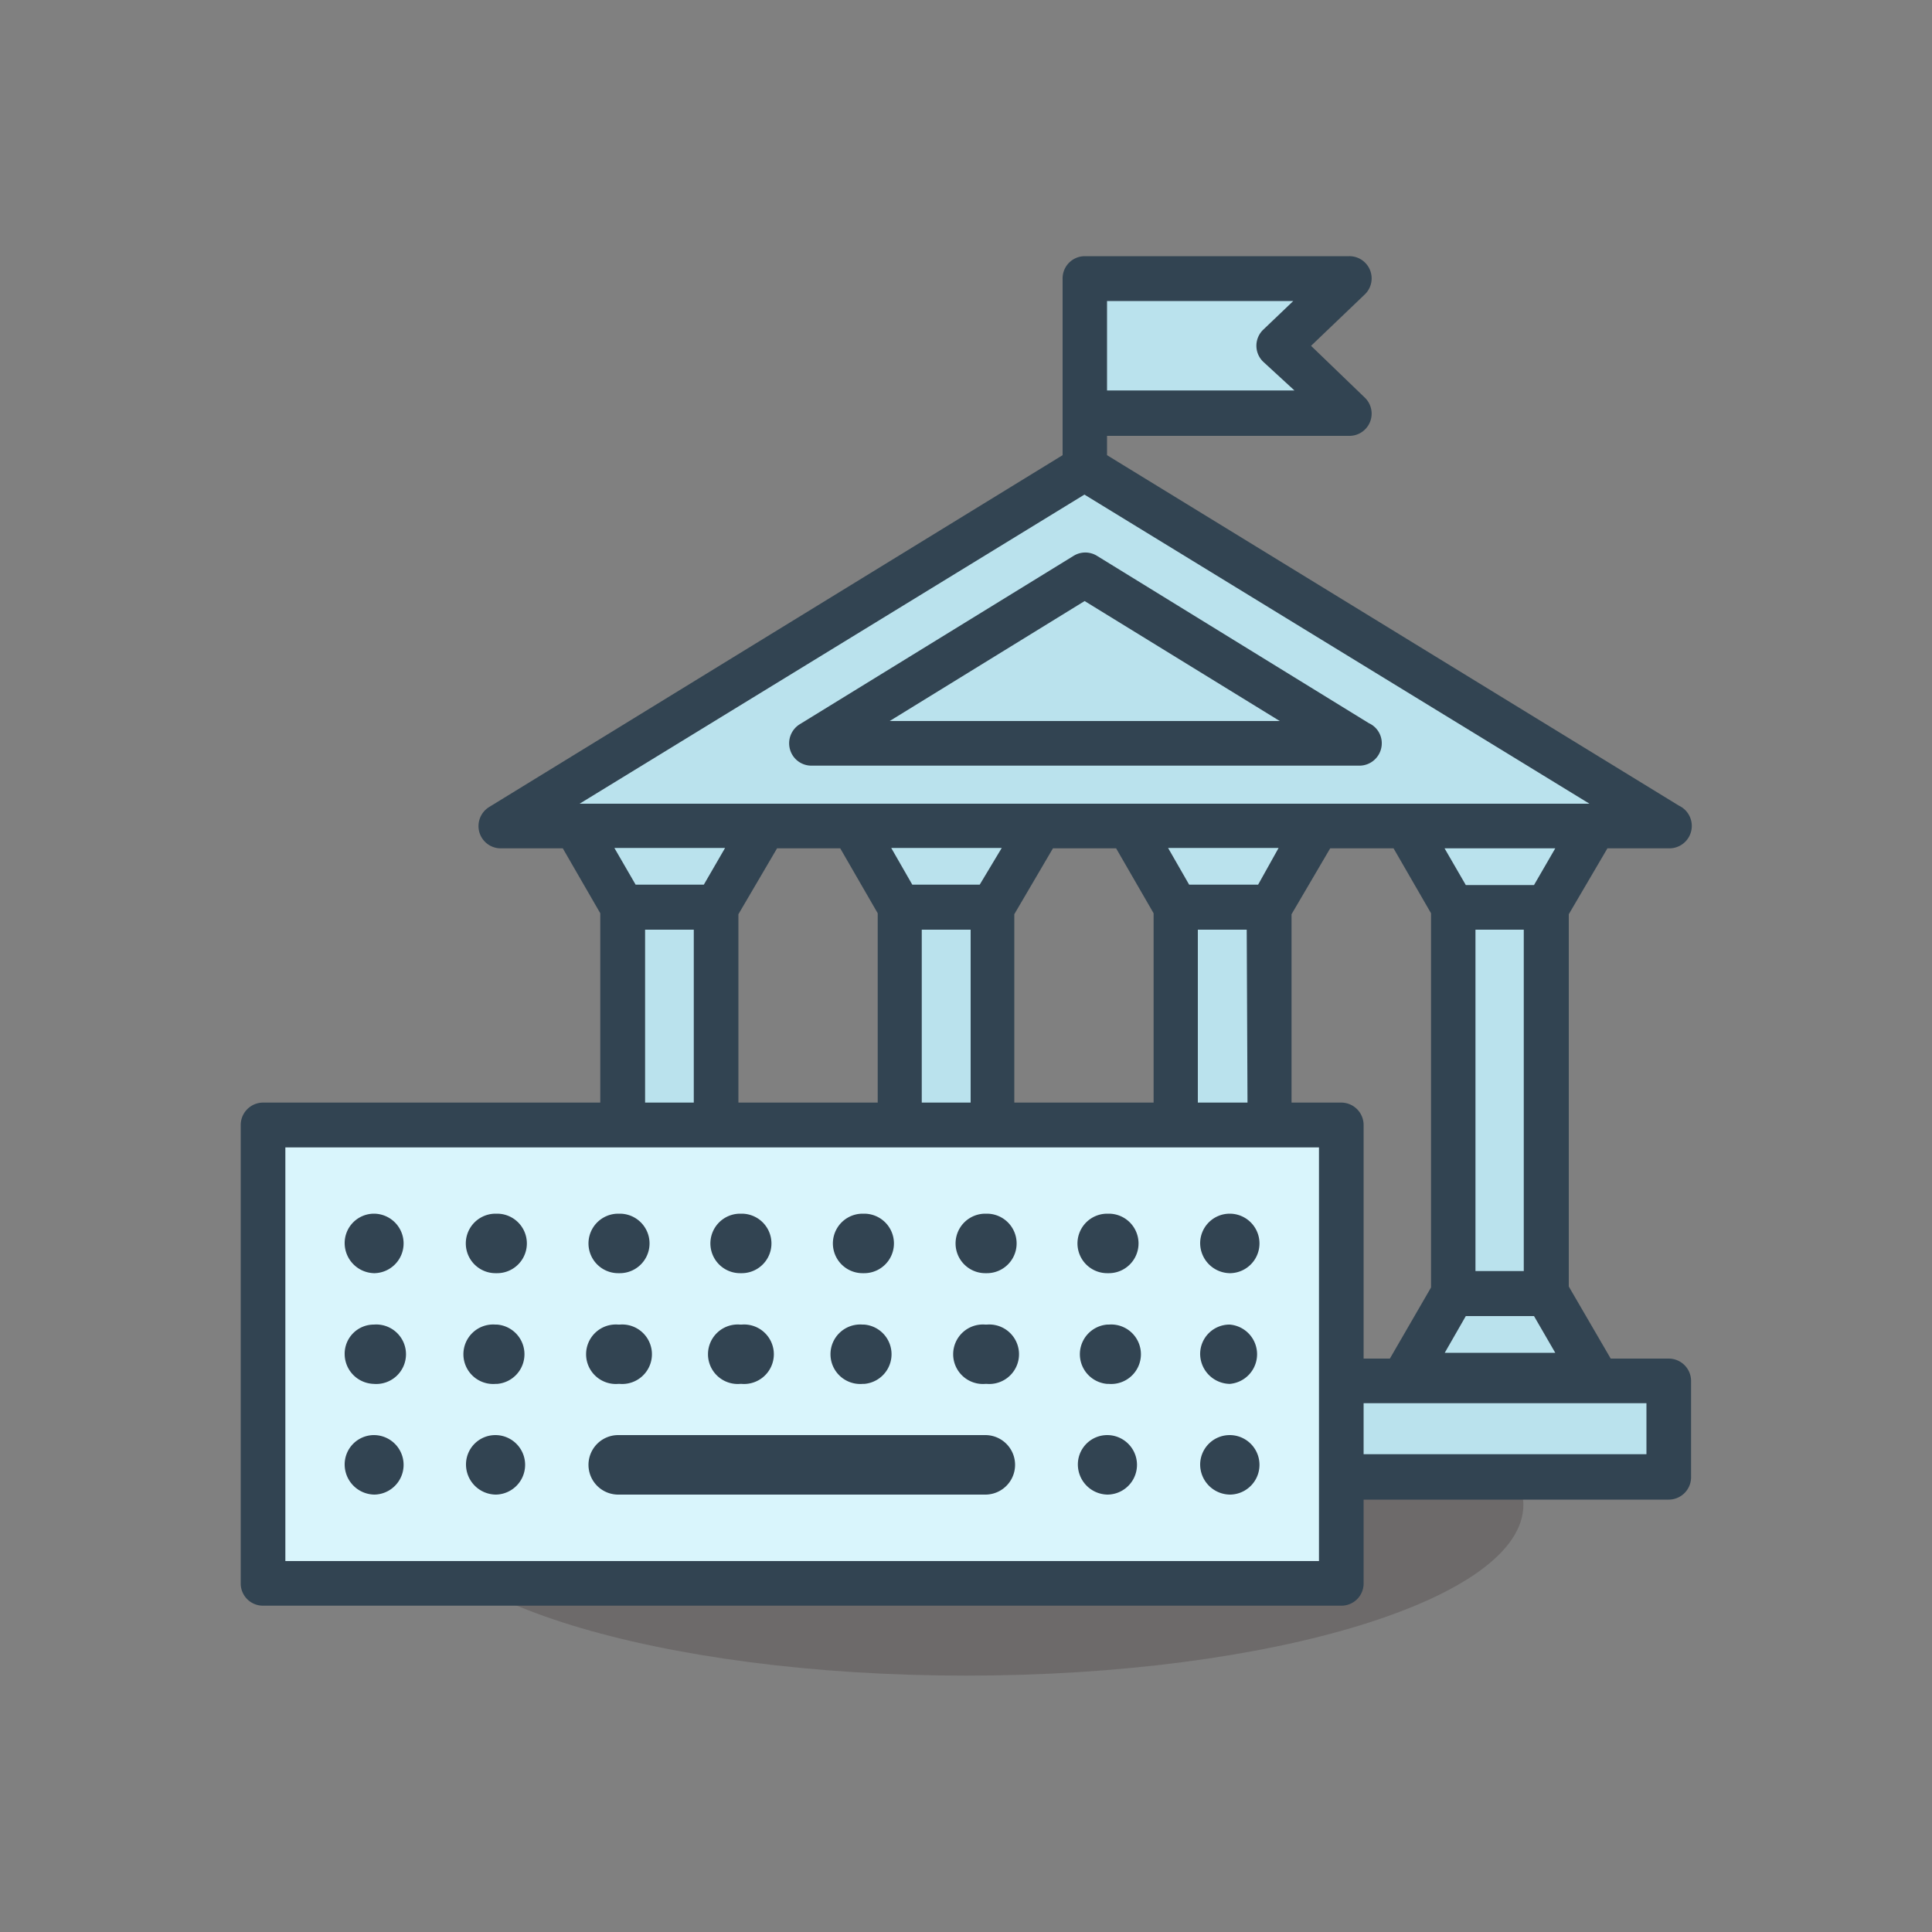 <svg id="圖層_5" data-name="圖層 5" xmlns="http://www.w3.org/2000/svg" viewBox="0 0 100 100"><rect x="0" y="0" width="100" height="100" fill="#808080" stroke="none"/><defs><style>.cls-1{fill:#231815;opacity:0.2;}.cls-2{fill:#bae2ed;}.cls-3{fill:#324452;}.cls-4{fill:#d9f5fc;}</style></defs><path class="cls-1" d="M50,69.05c-15.93,0-28.85,4-28.85,8.84S34.06,86.73,50,86.73s28.85-4,28.85-8.84S65.92,69.05,50,69.05Z"/><polygon class="cls-2" points="25.92 42.75 56.15 24.2 86.37 42.75 25.92 42.75"/><polygon class="cls-2" points="41.97 38.48 56.15 29.75 70.32 38.48 41.97 38.48"/><path class="cls-3" d="M70.33,39.63H42a1.15,1.15,0,0,1-1.11-.84,1.16,1.16,0,0,1,.5-1.3l14.18-8.72a1.15,1.15,0,0,1,1.21,0l14.07,8.66a1.14,1.14,0,0,1,.67,1A1.16,1.16,0,0,1,70.33,39.63ZM46.05,37.32H66.24l-10.1-6.21Z"/><polygon class="cls-2" points="37.06 66.95 37.06 46.96 37.09 46.96 39.52 42.75 29.8 42.75 32.23 46.96 32.23 66.95 32.22 66.95 29.79 71.15 39.51 71.15 37.08 66.95 37.06 66.95"/><polygon class="cls-2" points="51.4 65.79 51.4 46.96 51.42 46.96 53.85 42.75 44.13 42.75 46.56 46.96 46.56 65.79 46.54 65.79 44.11 71.47 53.84 71.47 51.41 65.79 51.4 65.79"/><polygon class="cls-2" points="80.05 66.95 80.05 46.96 80.08 46.96 82.51 42.75 72.78 42.75 75.21 46.96 75.21 66.95 72.78 71.15 82.51 71.15 80.08 66.95 80.05 66.95"/><polygon class="cls-2" points="65.72 66.95 65.72 46.96 65.75 46.96 68.18 42.75 58.45 42.75 60.89 46.96 60.89 66.95 60.87 66.95 58.44 71.15 68.16 71.15 65.73 66.95 65.72 66.95"/><rect class="cls-2" x="25.92" y="71.47" width="60.45" height="4.95"/><polygon class="cls-2" points="69.83 14.43 56.15 14.43 56.15 21.36 69.83 21.36 66.19 17.89 69.83 14.43"/><path class="cls-3" d="M86.37,70.32h-3L81.2,66.59V47.32l2-3.41h3.22a1.16,1.16,0,0,0,.48-2.21L57.3,23.56v-1H69.83a1.15,1.15,0,0,0,.79-2L67.86,17.9l2.76-2.64a1.15,1.15,0,0,0-.79-2H56.14A1.15,1.15,0,0,0,55,14.43v9.13L25.32,41.77a1.16,1.16,0,0,0-.51,1.3,1.15,1.15,0,0,0,1.11.84h3.21l1.94,3.36V66.61l-2.14,3.71h-3a1.16,1.16,0,0,0-1.16,1.15v5a1.16,1.16,0,0,0,1.16,1.15H86.37a1.16,1.16,0,0,0,1.16-1.15v-5A1.16,1.16,0,0,0,86.37,70.32ZM57.3,15.72v-.14h9.64l-1.55,1.48a1.15,1.15,0,0,0,0,1.67L67,20.21H57.3ZM30,41.6l26.13-16,26.14,16H30Zm45.87,4.21-1.1-1.9h5.73l-1.1,1.9Zm3,2.31V65.79H76.37V48.12Zm-3,20h3.53l1.1,1.9H74.78ZM54.5,70.32l-2-3.39V47.32l2-3.41h3.27l1.94,3.36V66.61l-2.14,3.71Zm-6.79-4.53V48.12h2.53V65.79Zm3-20H47.22l-1.09-1.9h5.72ZM47.21,68.42h3.53l1.1,1.9H46.11Zm19,1.58H60.44l1.09-1.9h3.54Zm-1.6-4.21H62V48.12h2.53Zm.51-20H61.55l-1.09-1.9h5.72ZM69,70.32l-2.15-3.71V47.32l2-3.41h3.28l1.94,3.36V66.64l-2.13,3.68ZM35.91,65.79H33.39V48.12h2.52Zm.52-20H32.9l-1.1-1.9h5.73ZM32.88,68.1h3.53l1.1,1.9H31.79Zm5.34-1.49V47.32l2-3.41h3.27l1.94,3.36V66.93l-1.95,3.39H40.37Zm47,8.66H27.07V72.63H85.22Z"/><rect class="cls-4" x="13.61" y="58.23" width="55.81" height="23.73"/><path class="cls-3" d="M69.42,83.11H13.61A1.15,1.15,0,0,1,12.46,82V58.23a1.16,1.16,0,0,1,1.15-1.16H69.42a1.16,1.16,0,0,1,1.16,1.16V82A1.15,1.15,0,0,1,69.42,83.11ZM14.77,80.8h53.5V59.39H14.77Z"/><path class="cls-3" d="M19.39,65.9a1.56,1.56,0,0,1-1.55-1.54,1.52,1.52,0,0,1,1.51-1.54h0a1.54,1.54,0,1,1,0,3.08Z"/><path class="cls-3" d="M57.39,65.9h-.08a1.54,1.54,0,0,1,0-3.08h.08a1.54,1.54,0,0,1,0,3.08Zm-6.33,0H51a1.54,1.54,0,1,1,0-3.08h.08a1.54,1.54,0,1,1,0,3.08Zm-6.33,0h-.08a1.54,1.54,0,1,1,0-3.08h.08a1.54,1.54,0,0,1,0,3.08Zm-6.34,0h-.08a1.54,1.54,0,1,1,0-3.08h.08a1.54,1.54,0,0,1,0,3.08Zm-6.33,0H32a1.54,1.54,0,1,1,0-3.08h.08a1.54,1.54,0,1,1,0,3.08Zm-6.33,0h-.08a1.54,1.54,0,1,1,0-3.08h.08a1.54,1.54,0,0,1,0,3.08Z"/><path class="cls-3" d="M63.69,65.9a1.56,1.56,0,0,1-1.57-1.54,1.53,1.53,0,0,1,1.53-1.54h0a1.54,1.54,0,0,1,0,3.08Z"/><path class="cls-3" d="M19.39,71.63a1.55,1.55,0,0,1-1.55-1.53,1.51,1.51,0,0,1,1.51-1.54h0a1.54,1.54,0,1,1,0,3.07Z"/><path class="cls-3" d="M57.39,71.63h-.08a1.54,1.54,0,0,1,0-3.07h.08a1.54,1.54,0,1,1,0,3.07Zm-6.33,0H51a1.54,1.54,0,1,1,0-3.07h.08a1.54,1.54,0,1,1,0,3.07Zm-6.33,0h-.08a1.54,1.54,0,1,1,0-3.07h.08a1.54,1.54,0,0,1,0,3.07Zm-6.34,0h-.08a1.54,1.54,0,1,1,0-3.07h.08a1.54,1.54,0,1,1,0,3.07Zm-6.33,0H32a1.54,1.54,0,1,1,0-3.07h.08a1.54,1.54,0,1,1,0,3.07Zm-6.33,0h-.08a1.54,1.54,0,1,1,0-3.07h.08a1.54,1.54,0,0,1,0,3.07Z"/><path class="cls-3" d="M63.69,71.63a1.56,1.56,0,0,1-1.57-1.53,1.52,1.52,0,0,1,1.53-1.54h0a1.54,1.54,0,0,1,0,3.07Z"/><path class="cls-3" d="M51,77.36H32a1.54,1.54,0,1,1,0-3.08H51a1.54,1.54,0,1,1,0,3.08Z"/><path class="cls-3" d="M19.39,77.36a1.56,1.56,0,0,1-1.55-1.54,1.52,1.52,0,0,1,1.51-1.54h0a1.54,1.54,0,1,1,0,3.08Z"/><path class="cls-3" d="M25.67,77.36a1.56,1.56,0,0,1-1.55-1.54,1.52,1.52,0,0,1,1.52-1.54h0a1.54,1.54,0,1,1,0,3.08Z"/><path class="cls-3" d="M57.35,77.36a1.56,1.56,0,0,1-1.56-1.54,1.52,1.52,0,0,1,1.52-1.54h0a1.54,1.54,0,1,1,0,3.08Z"/><path class="cls-3" d="M63.69,77.36a1.56,1.56,0,0,1-1.57-1.54,1.53,1.53,0,0,1,1.53-1.54h0a1.54,1.54,0,0,1,0,3.08Z"/></svg>
